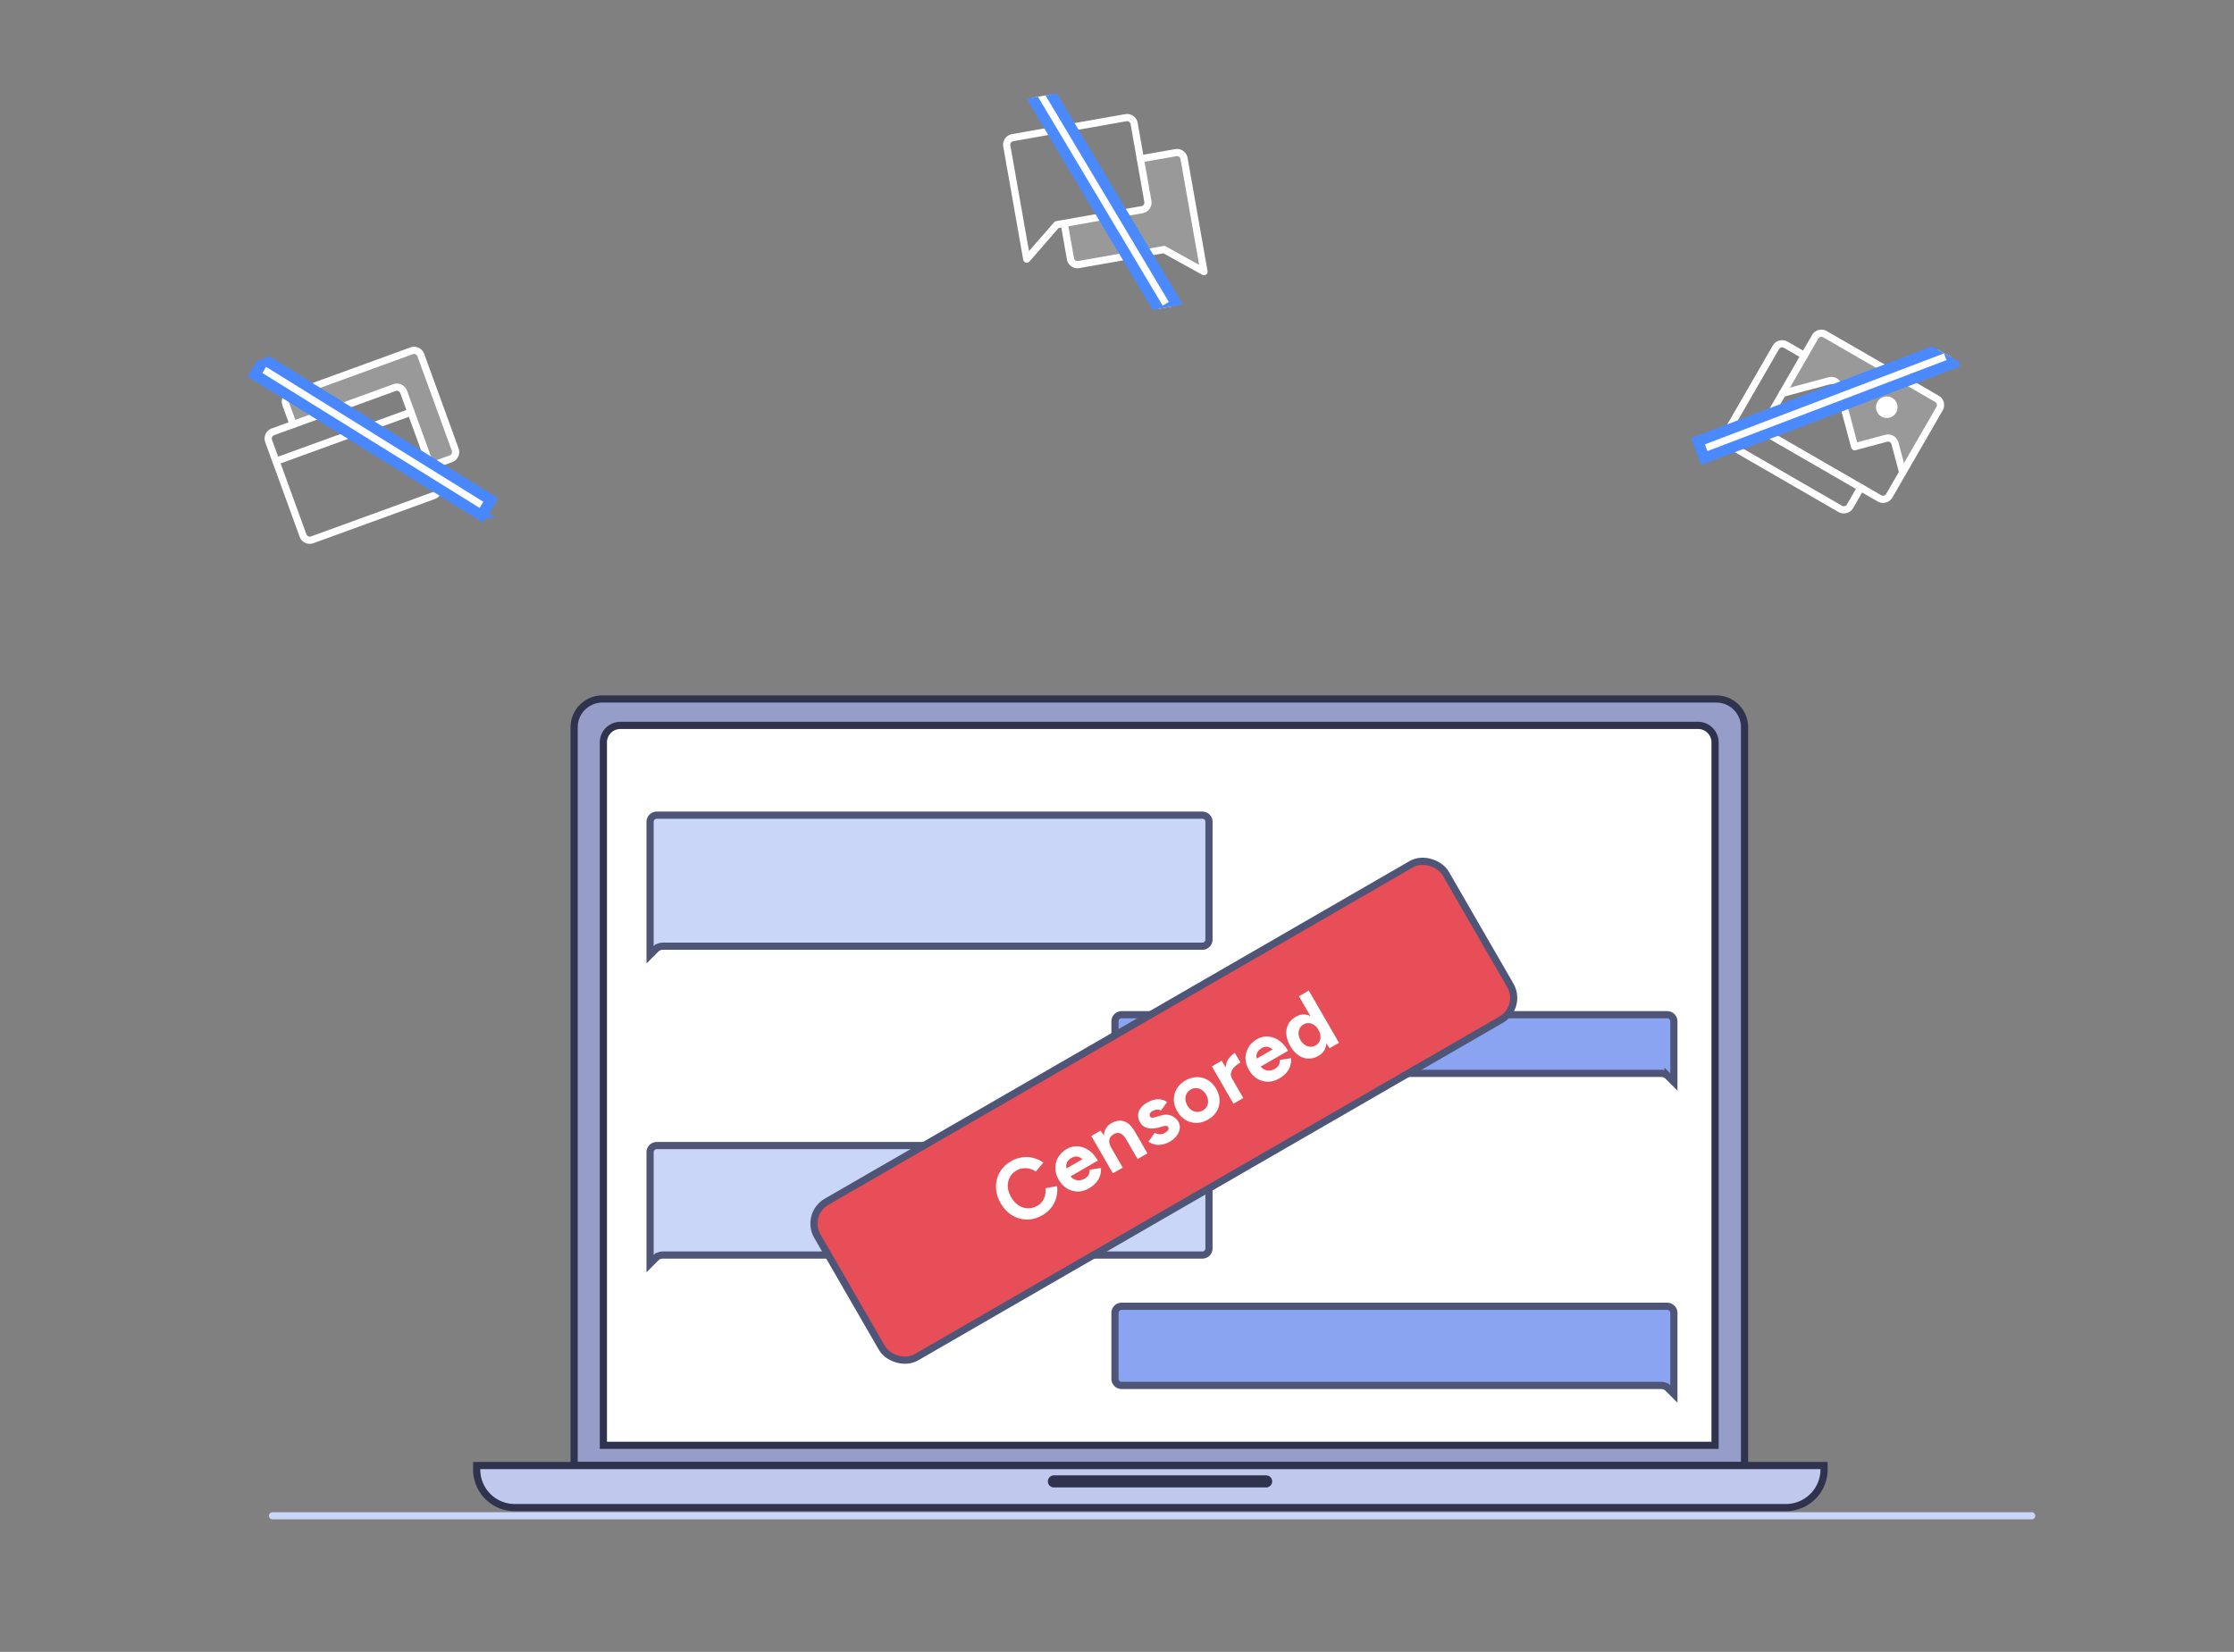 <svg xmlns="http://www.w3.org/2000/svg" width="311" height="230" fill="none"><rect width="100%" height="100%" fill="#808080" stroke="none"/><path stroke="#CAD6F8" stroke-linecap="round" stroke-linejoin="round" stroke-miterlimit="10" d="M282.832 211.049H37.938"/><path fill="#969DC8" stroke="#30334E" stroke-linecap="round" stroke-miterlimit="10" d="M242.863 204.053H79.926V101.256a3.937 3.937 0 0 1 3.933-3.934H238.93a3.936 3.936 0 0 1 3.933 3.934v102.797Z"/><path fill="#fff" stroke="#30334E" stroke-linecap="round" stroke-miterlimit="10" d="M238.757 201.237H83.997v-97.866a2.37 2.37 0 0 1 2.37-2.371h150.019a2.37 2.37 0 0 1 2.371 2.371v97.866Z"/><path fill="#8AA4F1" stroke="#4F5576" d="M233.023 182.806v11.293l-.807-.806-.353.354.353-.354a1.338 1.338 0 0 0-.949-.392h-75.125a.922.922 0 0 1-.923-.921v-9.179c0-.508.412-.922.923-.922h75.952c.511 0 .929.419.929.927ZM233.023 142.209v8.44l-.807-.805a1.335 1.335 0 0 0-.949-.393h-75.125a.922.922 0 0 1-.923-.921v-6.326c0-.509.412-.922.923-.922h75.952c.511 0 .929.419.929.927Z"/><path fill="#CAD6F8" stroke="#4F5576" d="m91.307 175.138-.807.806v-15.518a.93.93 0 0 1 .929-.926h75.952c.511 0 .923.413.923.921v13.404a.922.922 0 0 1-.923.921H92.256c-.358 0-.696.139-.95.392l.339.339-.338-.339ZM91.307 132.138l-.807.806v-18.518a.93.93 0 0 1 .929-.926h75.952c.511 0 .923.413.923.921v16.404a.922.922 0 0 1-.923.921H92.256c-.358 0-.696.139-.95.392l.346.346-.345-.346Z"/><rect width="101" height="25" x="112.035" y="169.077" fill="#E84E58" rx="3.5" transform="rotate(-30 112.035 169.077)"/><path fill="#fff" d="M145.121 169.193c-.707.408-1.426.611-2.157.608a4.031 4.031 0 0 1-2.057-.586c-.64-.388-1.172-.949-1.596-1.684-.424-.734-.642-1.472-.654-2.213a3.958 3.958 0 0 1 .51-2.068c.36-.642.893-1.167 1.599-1.575a4.1 4.1 0 0 1 1.549-.533 3.85 3.85 0 0 1 1.548.089c.506.124.963.341 1.373.649l-1.038 1.251a2.501 2.501 0 0 0-.852-.395 2.363 2.363 0 0 0-.923-.063 2.279 2.279 0 0 0-.907.301c-.422.244-.738.57-.946.977a2.49 2.49 0 0 0-.271 1.306c.031.471.187.949.467 1.434s.622.861 1.025 1.127c.399.259.827.4 1.283.423.453.016.894-.1 1.324-.348.297-.172.536-.384.714-.634.182-.262.308-.548.379-.857.078-.312.1-.635.066-.966l1.595-.284a3.909 3.909 0 0 1-.1 1.555 3.922 3.922 0 0 1-.684 1.406 4.15 4.15 0 0 1-1.247 1.08Zm6.47-3.735c-.513.296-1.032.443-1.559.443a2.96 2.96 0 0 1-1.494-.427c-.457-.28-.84-.688-1.148-1.221-.308-.533-.466-1.071-.473-1.611a2.916 2.916 0 0 1 .404-1.508c.273-.472.672-.86 1.199-1.164.45-.26.936-.379 1.457-.356.524.012 1.038.181 1.541.51.5.321.94.811 1.32 1.469l-1.393.804c-.257-.462-.516-.797-.775-1.007-.257-.222-.51-.339-.758-.353-.252-.021-.5.039-.742.179-.27.156-.467.344-.59.562a1.205 1.205 0 0 0-.132.756c.038.273.161.59.369.951.18.311.392.535.637.671s.503.199.775.19c.268-.016.526-.096.776-.24.27-.156.454-.341.552-.555.106-.218.149-.446.131-.685l1.577-.245a2.97 2.97 0 0 1-.134 1.088c-.108.34-.29.658-.545.953-.254.294-.586.56-.995.796Zm-3.097-1.357-.608-1.077 3.658-2.112.618 1.071-3.668 2.118Zm6.431-.734-3-5.196 1.288-.744.636.908 2.448 4.24-1.372.792Zm3.44-1.986-1.536-2.661 1.191-1.103 1.716 2.972-1.371.792Zm-1.536-2.661c-.204-.353-.404-.603-.599-.749-.188-.15-.379-.224-.573-.223a1.095 1.095 0 0 0-.587.159c-.357.197-.569.462-.635.796-.059.329.038.713.29 1.149l-.458.264c-.32-.554-.51-1.068-.571-1.541-.057-.484.001-.91.176-1.279a1.99 1.99 0 0 1 .849-.906c.631-.364 1.224-.448 1.781-.252.559.185 1.065.678 1.518 1.479l-1.191 1.103Zm6.018.239a3.404 3.404 0 0 1-1.02.395 2.85 2.85 0 0 1-1.021.007 2.35 2.35 0 0 1-.927-.406l.862-1.219c.2.107.426.17.678.191.248.014.49-.048.726-.184.228-.132.387-.265.476-.399.084-.141.091-.274.019-.399a.326.326 0 0 0-.312-.18 1.508 1.508 0 0 0-.495.078l-.55.151c-.575.157-1.09.177-1.545.061-.452-.127-.786-.378-1.002-.752-.308-.533-.377-1.044-.205-1.531.178-.491.583-.918 1.213-1.282.326-.188.655-.314.988-.377a2.5 2.5 0 0 1 .962-.014c.301.057.555.178.764.362l-.833 1.174c-.129-.111-.31-.153-.546-.129a1.483 1.483 0 0 0-.639.189c-.187.108-.308.234-.364.377a.445.445 0 0 0 .04.406c.052.09.145.138.278.145.129-.001.295-.032.5-.095l.771-.223c.387-.113.736-.134 1.045-.063.311.06.578.178.8.355.225.166.4.356.524.571.18.312.246.643.199.993-.044.34-.187.667-.43.983a3.146 3.146 0 0 1-.956.815Zm5.34-3.083c-.527.304-1.064.462-1.612.474a2.987 2.987 0 0 1-1.524-.409c-.465-.277-.851-.682-1.159-1.215-.308-.534-.466-1.071-.473-1.612a2.812 2.812 0 0 1 .404-1.508c.273-.471.672-.859 1.199-1.163.533-.308 1.072-.462 1.617-.463a2.825 2.825 0 0 1 1.508.404c.465.277.851.682 1.159 1.216.308.533.466 1.07.473 1.611a2.895 2.895 0 0 1-.398 1.519c-.27.46-.668.842-1.194 1.146Zm-.732-1.267c.256-.148.445-.341.567-.577a1.42 1.42 0 0 0 .153-.768 1.931 1.931 0 0 0-.272-.854 1.861 1.861 0 0 0-.598-.653 1.464 1.464 0 0 0-.768-.249 1.406 1.406 0 0 0-.783.203c-.25.144-.439.336-.568.577a1.486 1.486 0 0 0-.157.783c.013.279.102.561.266.845.164.284.365.505.604.662.235.151.489.231.762.24.273.008.537-.061.794-.209Zm3.644-4.225c-.324-.561-.484-1.087-.482-1.578.01-.496.133-.931.368-1.307.243-.38.551-.679.925-.895l.768 1.331a4.01 4.01 0 0 0-.838.636 1.733 1.733 0 0 0-.46.764 1.04 1.04 0 0 0 .125.815l-.406.234Zm.612 3.291-3-5.196 1.372-.792 3 5.196-1.372.792Zm6.358-3.504c-.513.296-1.032.443-1.559.443a2.96 2.96 0 0 1-1.494-.427c-.457-.281-.84-.688-1.148-1.221-.308-.534-.466-1.071-.473-1.611a2.922 2.922 0 0 1 .404-1.509c.273-.471.672-.859 1.199-1.163.45-.26.936-.379 1.457-.356.524.011 1.038.181 1.541.509.5.322.94.811 1.32 1.47l-1.393.804c-.257-.462-.515-.797-.775-1.008-.257-.221-.51-.338-.758-.352-.252-.021-.5.039-.742.179-.27.156-.467.343-.59.562a1.205 1.205 0 0 0-.132.756c.038.273.161.59.369.95.18.312.392.536.637.672s.503.199.775.19c.268-.016.526-.096.776-.24.27-.156.454-.341.552-.555.106-.218.149-.446.131-.685l1.577-.245a2.97 2.97 0 0 1-.134 1.088c-.108.34-.29.658-.545.952a3.807 3.807 0 0 1-.995.797Zm-3.097-1.357-.608-1.077 3.658-2.112.618 1.071-3.668 2.118Zm10.131-2.87-.631-.925-3.642-6.308 1.372-.792 4.2 7.275-1.299.75Zm-1.56 1.066c-.478.276-.958.406-1.439.388a2.565 2.565 0 0 1-1.357-.478c-.43-.297-.805-.722-1.125-1.276-.324-.562-.505-1.099-.543-1.613a2.56 2.56 0 0 1 .265-1.414c.225-.425.577-.776 1.055-1.052.436-.252.868-.353 1.294-.304.432.046.846.227 1.242.544.391.31.749.745 1.073 1.307.32.554.518 1.081.595 1.582.076.501.026.95-.15 1.348-.17.394-.474.716-.91.968Zm-.373-1.461a1.23 1.23 0 0 0 .516-.547c.115-.233.16-.49.136-.772a2.04 2.04 0 0 0-.282-.848 2.045 2.045 0 0 0-.594-.669 1.35 1.35 0 0 0-.73-.257c-.252-.021-.5.039-.742.179-.25.144-.432.332-.547.565-.119.226-.17.481-.153.767.017.286.108.571.272.855.164.284.365.505.604.662.239.158.488.245.747.262.266.013.524-.053.773-.197Z"/><rect width="101" height="25" x="112.035" y="169.077" stroke="#4F5576" rx="3.5" transform="rotate(-30 112.035 169.077)"/><path fill="#C0C9ED" stroke="#30334E" stroke-linecap="round" stroke-miterlimit="10" d="M248.624 209.908H71.66a5.298 5.298 0 0 1-5.3-5.301v-.554h187.57v.554a5.31 5.31 0 0 1-5.306 5.301Z"/><path fill="#30334E" d="M176.302 205.421H146.72a.84.84 0 1 0 0 1.682h29.582a.842.842 0 0 0 0-1.682Z"/><g clip-path="url(#a)"><path fill="#fff" d="m57.3 48.842-16.915 6.156a1 1 0 0 0-.598 1.282l1.026 2.819 14.096-5.13a1 1 0 0 1 1.282.597l3.762 10.337 2.819-1.026a1 1 0 0 0 .598-1.282L58.58 49.439a1 1 0 0 0-1.282-.597Z" opacity=".2"/><path stroke="#fff" stroke-linecap="round" stroke-linejoin="round" d="m54.909 53.968-16.915 6.157a1 1 0 0 0-.597 1.282l4.788 13.155a1 1 0 0 0 1.282.598l16.914-6.156a1 1 0 0 0 .598-1.282L56.19 54.566a1 1 0 0 0-1.282-.598Z"/><path stroke="#fff" stroke-linecap="round" stroke-linejoin="round" d="m40.813 59.099-1.026-2.82a1 1 0 0 1 .598-1.281L57.3 48.842a1 1 0 0 1 1.281.597l4.788 13.156a1 1 0 0 1-.597 1.282l-2.82 1.026M38.422 64.226l18.794-6.84"/><path fill="#fff" stroke="#4887FE" stroke-width="1.5" d="m66.373 71.354.637.395.396-.637.528-.85.395-.636-.637-.396-30.25-18.787-.637-.396-.395.637-.528.85-.395.637.637.396 30.25 18.787Z"/></g><g clip-path="url(#b)"><path fill="#fff" d="m248.148 54.766 6.548-1.755a.997.997 0 0 1 1.225.707l2.271 8.48 4.385-1.173a.999.999 0 0 1 1.224.707l1.082 4.048 5.129-8.883a1.001 1.001 0 0 0-.366-1.366l-15.589-9a.998.998 0 0 0-1.366.366l-4.543 7.87Z" opacity=".2"/><path stroke="#fff" stroke-linecap="round" stroke-linejoin="round" d="m269.646 55.531-15.589-9a1 1 0 0 0-1.366.366l-7 12.125a1 1 0 0 0 .366 1.366l15.589 9a1 1 0 0 0 1.366-.367l7-12.124a1 1 0 0 0-.366-1.366Z"/><path fill="#fff" d="M261.881 57.977a1.5 1.5 0 1 0 1.5-2.597 1.5 1.5 0 0 0-1.5 2.597Z"/><path stroke="#fff" stroke-linecap="round" stroke-linejoin="round" d="m248.148 54.766 6.547-1.755a1.002 1.002 0 0 1 1.226.707l2.271 8.48 4.384-1.173a1 1 0 0 1 1.225.707l1.082 4.048"/><path stroke="#fff" stroke-linecap="round" stroke-linejoin="round" d="m259.047 67.888-1.5 2.598a1 1 0 0 1-1.366.366l-15.588-9a.997.997 0 0 1-.366-1.366l7-12.125a.999.999 0 0 1 1.366-.366l2.598 1.5"/><path fill="#fff" stroke="#4A89FE" stroke-width="1.5" d="m237.964 63.508-.701.266-.266-.7-.356-.935-.267-.701.701-.267 33.279-12.668.701-.267.267.701.356.935.267.7-.701.267-33.28 12.669Z"/></g><g clip-path="url(#c)"><path fill="#fff" d="m148.149 31.1.868 4.924a.998.998 0 0 0 1.159.811l11.869-2.093 5.567 3.08-2.778-15.756a1 1 0 0 0-1.159-.811l-4.924.868 1.042 5.909a1 1 0 0 1-.811 1.158l-10.833 1.91Z" opacity=".2"/><path stroke="#fff" stroke-linecap="round" stroke-linejoin="round" d="m147.114 31.283-4.178 4.798-2.778-15.757a1.001 1.001 0 0 1 .811-1.158l15.757-2.779a1 1 0 0 1 1.159.812l1.91 10.833a1 1 0 0 1-.811 1.158l-11.87 2.093Z"/><path stroke="#fff" stroke-linecap="round" stroke-linejoin="round" d="m148.149 31.1.868 4.924a.998.998 0 0 0 1.159.811l11.869-2.093 5.567 3.08-2.778-15.756a1 1 0 0 0-1.159-.811l-4.924.868"/><path fill="#fff" stroke="#4A89FE" stroke-width="1.5" d="m163.359 41.652.384.644-.644.384-.858.513-.644.384-.385-.644-18.254-30.573-.385-.644.644-.385.859-.513.644-.384.384.644 18.255 30.574Z"/></g><defs><clipPath id="a"><path fill="#fff" d="m29.875 52.438 30.07-10.945 10.945 30.07-30.07 10.945z"/></clipPath><clipPath id="b"><path fill="#fff" d="m249.262 36.835 27.713 16-16 27.713-27.713-16z"/></clipPath><clipPath id="c"><path fill="#fff" d="m135.176 15.11 31.514-5.557 5.557 31.514-31.514 5.557z"/></clipPath></defs></svg>